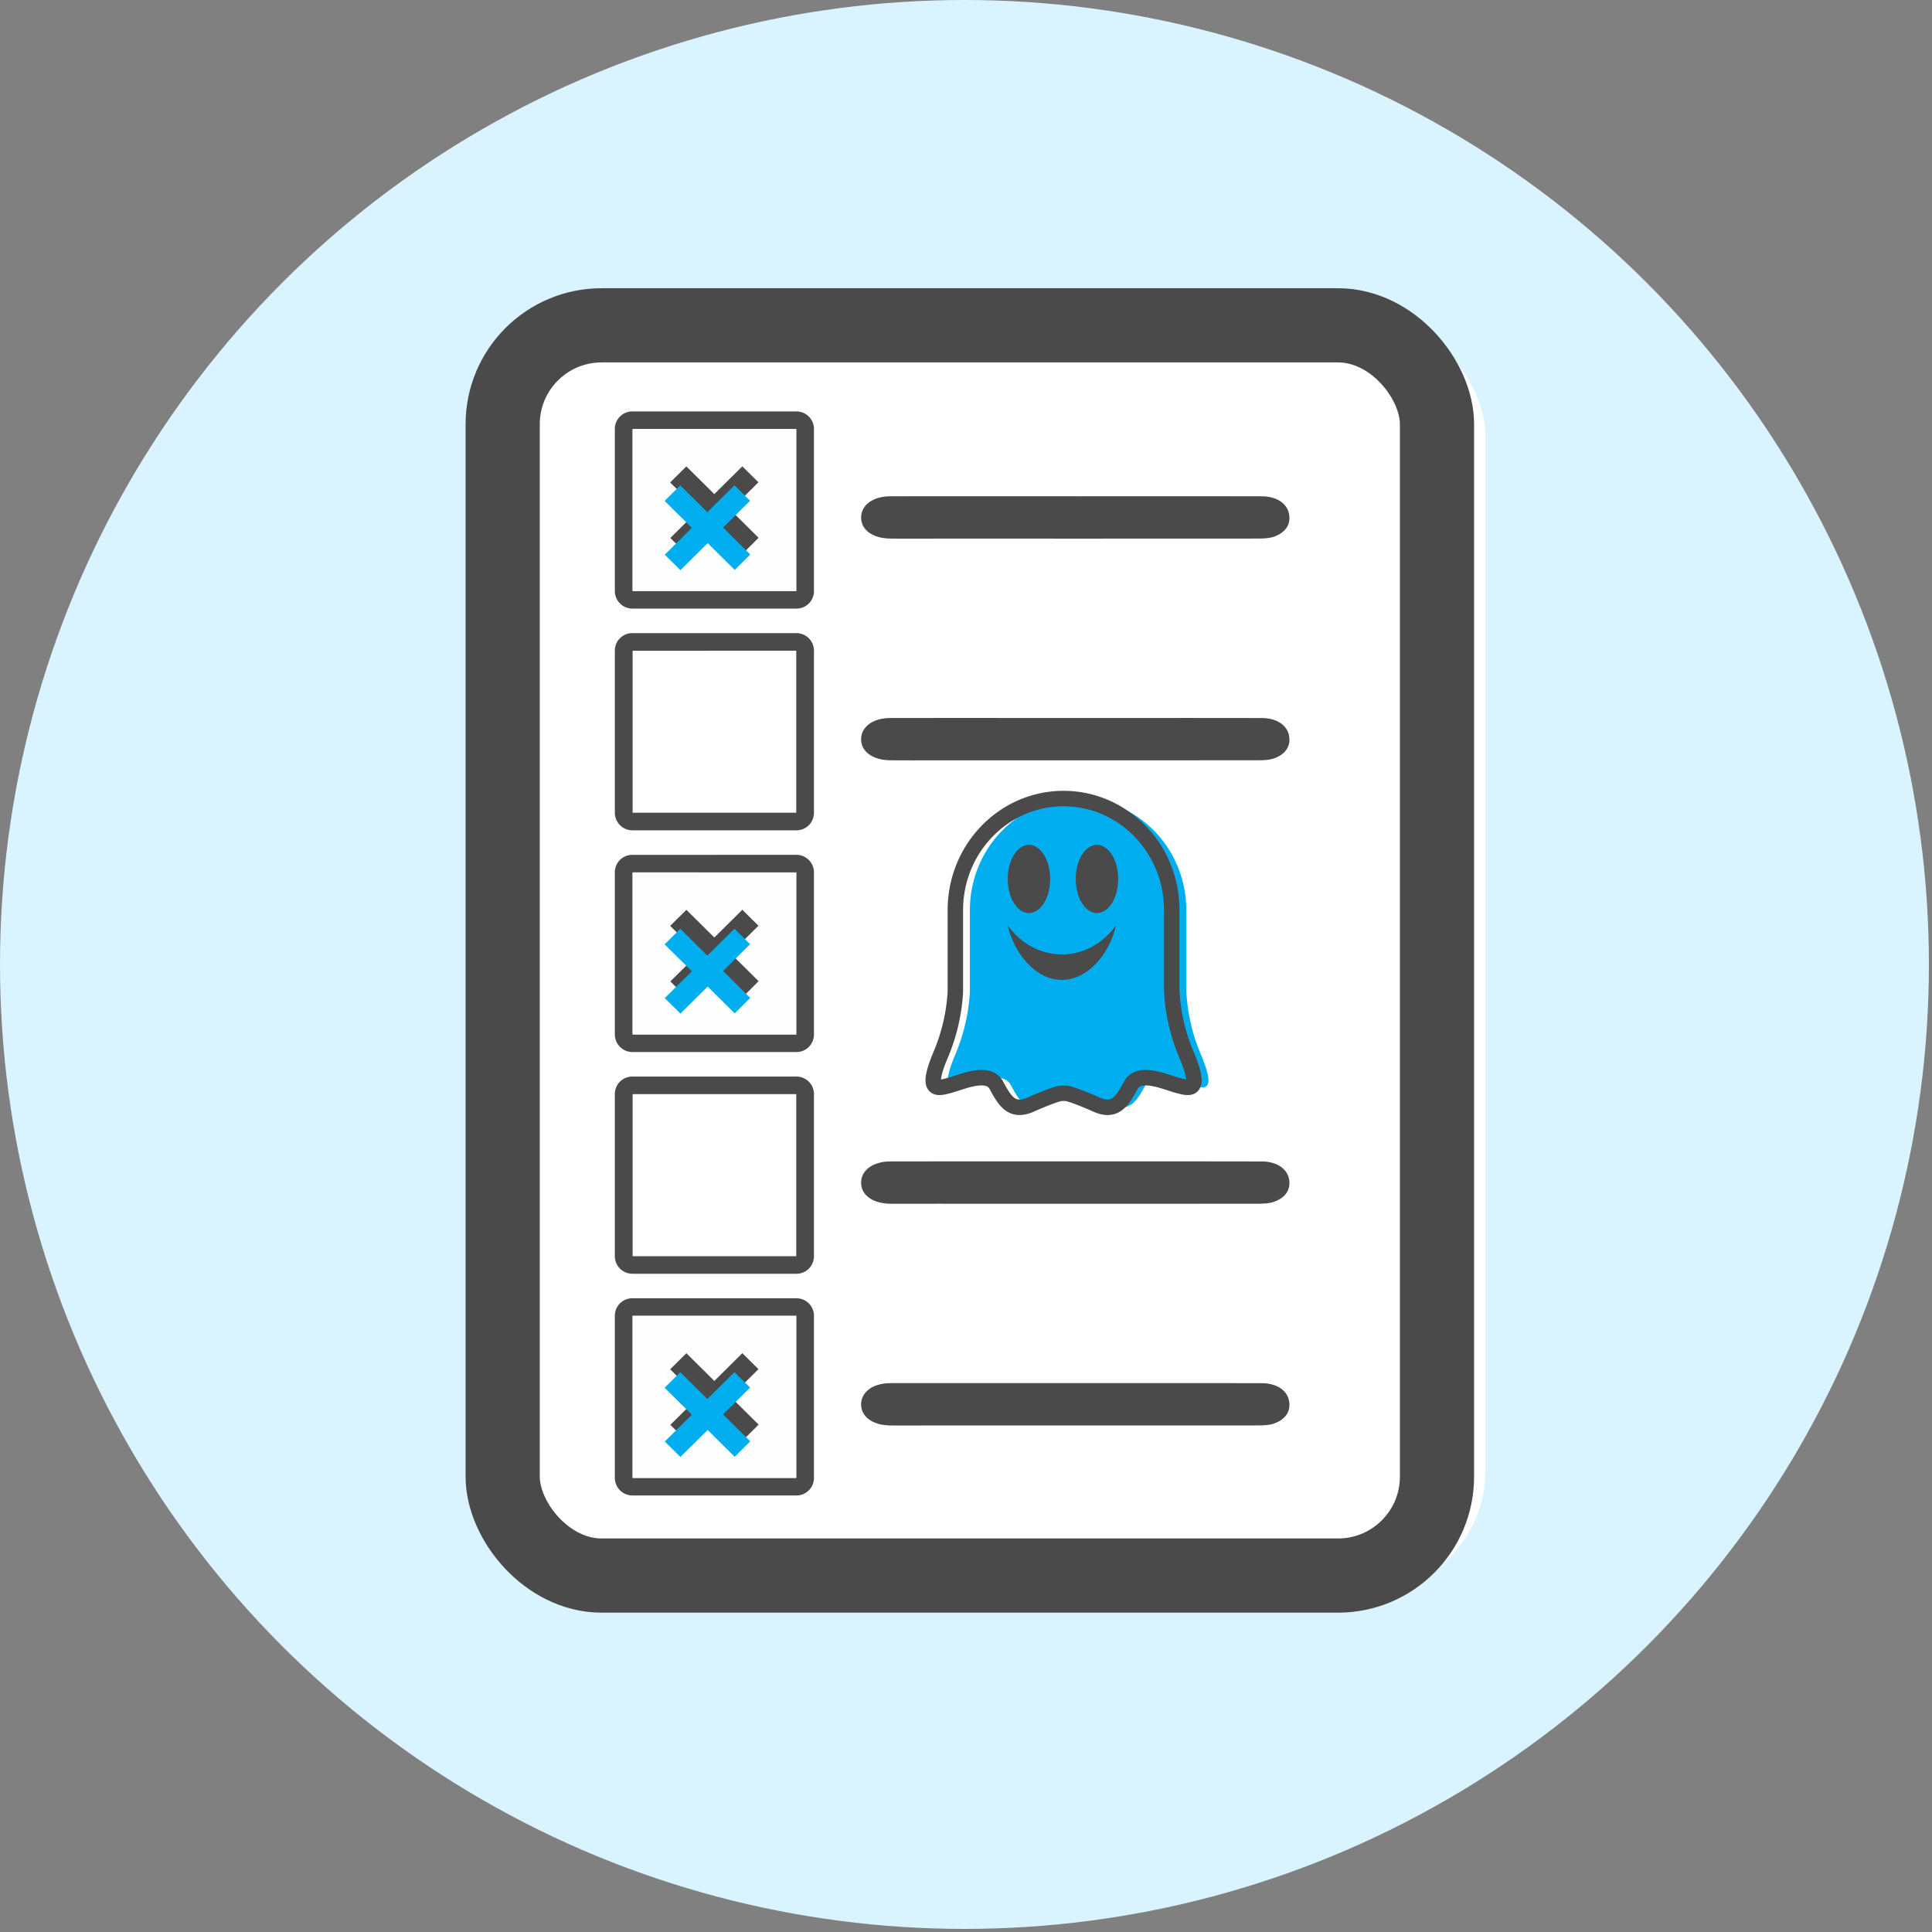 <svg xmlns="http://www.w3.org/2000/svg" width="75" height="75" viewBox="0 0 75 75">
    <rect x="0" y="0" width="75" height="75" fill="#808080" stroke="none"/>
    <g fill="none" fill-rule="evenodd">
        <circle cx="37.44" cy="37.44" r="37.44" fill="#DAF4FF"/>
        <g transform="translate(18.074 11.189)">
            <rect width="38.626" height="49.729" x=".966" y=".956" fill="#FFF" rx="4.8"/>
            <path fill="#4A4A4A" d="M23.725 8.076c2.393 0 4.785-.003 7.176.002.576.001.987.267 1.066.688.075.408-.142.723-.589.88-.224.077-.498.072-.75.072-4.11.003-8.217.002-12.326.002-.603 0-1.206.005-1.809-.002-.687-.006-1.14-.336-1.138-.816.001-.484.46-.824 1.14-.825 2.41-.004 4.821-.001 7.23-.001M6.484 11.755h6.352v-6.29H6.484v6.29zm3.179-6.973h3.163a.683.683 0 0 1 .698.668v6.32a.68.68 0 0 1-.694.667H6.488a.684.684 0 0 1-.694-.668V5.45a.678.678 0 0 1 .702-.667h3.167z"/>
            <path fill="#FEFEFE" d="M8.575 10.316l1.093-1.082 1.085 1.074.622-.62-1.089-1.081 1.083-1.073-.626-.62-1.087 1.078L8.57 6.916l-.63.623L9.035 8.62 7.948 9.695l.627.62zm-2.091 1.439h6.352v-6.29H6.484v6.29z"/>
            <path fill="#4A4A4A" d="M8.575 10.316l-.627-.621L9.034 8.62 7.94 7.54l.63-.624 1.085 1.076 1.087-1.078.626.62-1.083 1.073 1.089 1.081-.622.62-1.085-1.074-1.093 1.082"/>
            <g fill="#4A4A4A">
                <path d="M23.725 16.683c2.393 0 4.785-.003 7.176.002.576.001.987.267 1.066.688.075.408-.142.723-.589.88-.224.077-.498.072-.75.072-4.11.003-8.217.002-12.326.002-.603 0-1.206.004-1.809-.002-.687-.006-1.14-.336-1.138-.816.001-.484.46-.824 1.14-.825 2.41-.004 4.821-.001 7.23-.001M6.484 20.362h6.352v-6.29H6.484v6.29zm3.179-6.973h3.163a.683.683 0 0 1 .698.668v6.32a.68.68 0 0 1-.694.667H6.488a.684.684 0 0 1-.694-.668v-6.32a.678.678 0 0 1 .702-.667h3.167z"/>
            </g>
            <g>
                <path fill="#4A4A4A" d="M6.484 28.969h6.352v-6.291H6.484v6.29zm3.179-6.974h3.163a.683.683 0 0 1 .698.669v6.319a.68.68 0 0 1-.694.668H6.488a.684.684 0 0 1-.694-.668v-6.32a.678.678 0 0 1 .702-.667h3.167z"/>
                <path fill="#FEFEFE" d="M8.575 27.53l1.093-1.083 1.085 1.074.622-.62-1.089-1.08 1.083-1.073-.626-.62-1.087 1.077L8.57 24.13l-.63.623 1.094 1.08-1.086 1.076.627.62zm-2.091 1.439h6.352v-6.29H6.484v6.29z"/>
                <path fill="#4A4A4A" d="M8.575 27.53l-.627-.621 1.086-1.075-1.093-1.081.63-.623 1.085 1.075 1.087-1.077.626.62-1.083 1.073 1.089 1.08-.622.62-1.085-1.074-1.093 1.083"/>
            </g>
            <g fill="#4A4A4A">
                <path d="M23.725 33.896c2.393 0 4.785-.002 7.176.003.576.001.987.267 1.066.688.075.407-.142.723-.589.88-.224.077-.498.072-.75.072-4.11.003-8.217.001-12.326.001-.603 0-1.206.005-1.809 0-.687-.007-1.14-.337-1.138-.817.001-.484.46-.824 1.14-.825 2.41-.004 4.821-.002 7.23-.002M6.484 37.576h6.352v-6.291H6.484v6.29zm3.179-6.974h3.163a.683.683 0 0 1 .698.669v6.319a.68.68 0 0 1-.694.668H6.488a.684.684 0 0 1-.694-.668v-6.32a.678.678 0 0 1 .702-.667h3.167z"/>
            </g>
            <g>
                <path fill="#4A4A4A" d="M23.725 42.503c2.393 0 4.785-.002 7.176.003.576 0 .987.267 1.066.688.075.407-.142.723-.589.88-.224.077-.498.072-.75.072-4.11.003-8.217.001-12.326.001-.603 0-1.206.005-1.809 0-.687-.007-1.14-.337-1.138-.817.001-.485.46-.824 1.14-.826 2.41-.003 4.821 0 7.23 0M6.484 46.182h6.352v-6.29H6.484v6.29zm3.179-6.973h3.163a.683.683 0 0 1 .698.668v6.32a.68.68 0 0 1-.694.668H6.488a.684.684 0 0 1-.694-.668v-6.32a.678.678 0 0 1 .702-.667h3.167z"/>
                <path fill="#FEFEFE" d="M8.575 44.743l1.093-1.082 1.085 1.074.622-.62-1.089-1.08 1.083-1.073-.626-.62-1.087 1.077-1.086-1.076-.63.624 1.094 1.08-1.086 1.076.627.62zm-2.091 1.44h6.352v-6.291H6.484v6.29z"/>
                <path fill="#4A4A4A" d="M8.575 44.743l-.627-.62 1.086-1.075-1.093-1.081.63-.624 1.085 1.076 1.087-1.078.626.62-1.083 1.074 1.089 1.08-.622.62-1.085-1.074-1.093 1.082"/>
            </g>
            <path fill="#00AEF0" d="M8.34 10.944l-.608-.601 1.052-1.04-1.059-1.047.61-.603 1.05 1.04 1.054-1.042.606.6L9.996 9.29l1.055 1.046-.603.6-1.05-1.04-1.059 1.048M8.34 28.158l-.608-.601 1.052-1.04-1.059-1.047.61-.604c.348.345.7.693 1.05 1.042l1.054-1.044.606.6-1.049 1.04c.355.35.706.7 1.055 1.046l-.603.6-1.05-1.04-1.059 1.048M8.34 45.371l-.608-.6 1.052-1.041-1.059-1.047.61-.603 1.05 1.041 1.054-1.043.606.6-1.049 1.04c.355.35.706.699 1.055 1.046l-.603.6-1.05-1.04-1.059 1.047"/>
            <g stroke="#4A4A4A" stroke-width="2.88">
                <rect width="36.27" height="48.534" x="1.44" y="1.44" rx="3.84"/>
            </g>
        </g>
        <g>
            <path fill="#FFF" d="M45.941 40.953a7.28 7.28 0 0 1-.575-2.492v-3.13c0-2.392-1.88-4.331-4.2-4.331-2.319 0-4.199 1.939-4.199 4.33v3.177a7.324 7.324 0 0 1-.573 2.446c-.62 1.477-.107 1.3.352 1.18.46-.122 1.486-.596 1.806-.012.32.584.588 1.09 1.336.76.748-.33 1.1-.44 1.207-.44h.145c.107 0 .46.11 1.207.44.748.33 1.015-.176 1.336-.76.32-.584 1.346-.11 1.806.011.46.122.972.298.352-1.179"/>
            <path fill="#00AEF0" d="M46.626 40.953a7.28 7.28 0 0 1-.575-2.492v-3.13c0-2.392-1.88-4.331-4.2-4.331-2.32 0-4.2 1.939-4.2 4.33v3.177a7.324 7.324 0 0 1-.573 2.446c-.62 1.477-.106 1.3.353 1.18.46-.122 1.485-.596 1.806-.012.32.584.587 1.09 1.335.76.748-.33 1.1-.44 1.208-.44h.145c.107 0 .46.11 1.207.44.748.33 1.015-.176 1.336-.76.32-.584 1.346-.11 1.805.011.46.122.973.298.353-1.179"/>
            <path stroke="#4A4A4A" stroke-width=".6" d="M46.062 40.953a7.28 7.28 0 0 1-.575-2.492v-3.13c0-2.392-1.88-4.331-4.2-4.331-2.32 0-4.2 1.939-4.2 4.33v3.177a7.324 7.324 0 0 1-.573 2.446c-.62 1.477-.106 1.3.353 1.18.46-.122 1.485-.596 1.806-.012.32.584.587 1.09 1.335.76.748-.33 1.1-.44 1.208-.44h.145c.107 0 .46.11 1.207.44.748.33 1.015-.176 1.336-.76.32-.584 1.346-.11 1.805.011.46.122.973.298.353-1.179"/>
            <g fill="#4A4A4A">
                <path d="M39.944 32.798c.455 0 .824.592.824 1.324 0 .73-.369 1.323-.824 1.323-.455 0-.824-.592-.824-1.323 0-.732.369-1.324.824-1.324M41.222 38.04c-1.003 0-1.848-1.001-2.102-2.116.491.686 1.25 1.126 2.102 1.126.852 0 1.61-.44 2.102-1.126-.254 1.115-1.1 2.116-2.102 2.116M42.584 35.445c-.456 0-.824-.592-.824-1.323 0-.732.368-1.324.824-1.324.456 0 .824.592.824 1.324 0 .73-.368 1.323-.824 1.323"/>
            </g>
        </g>
    </g>
</svg>
